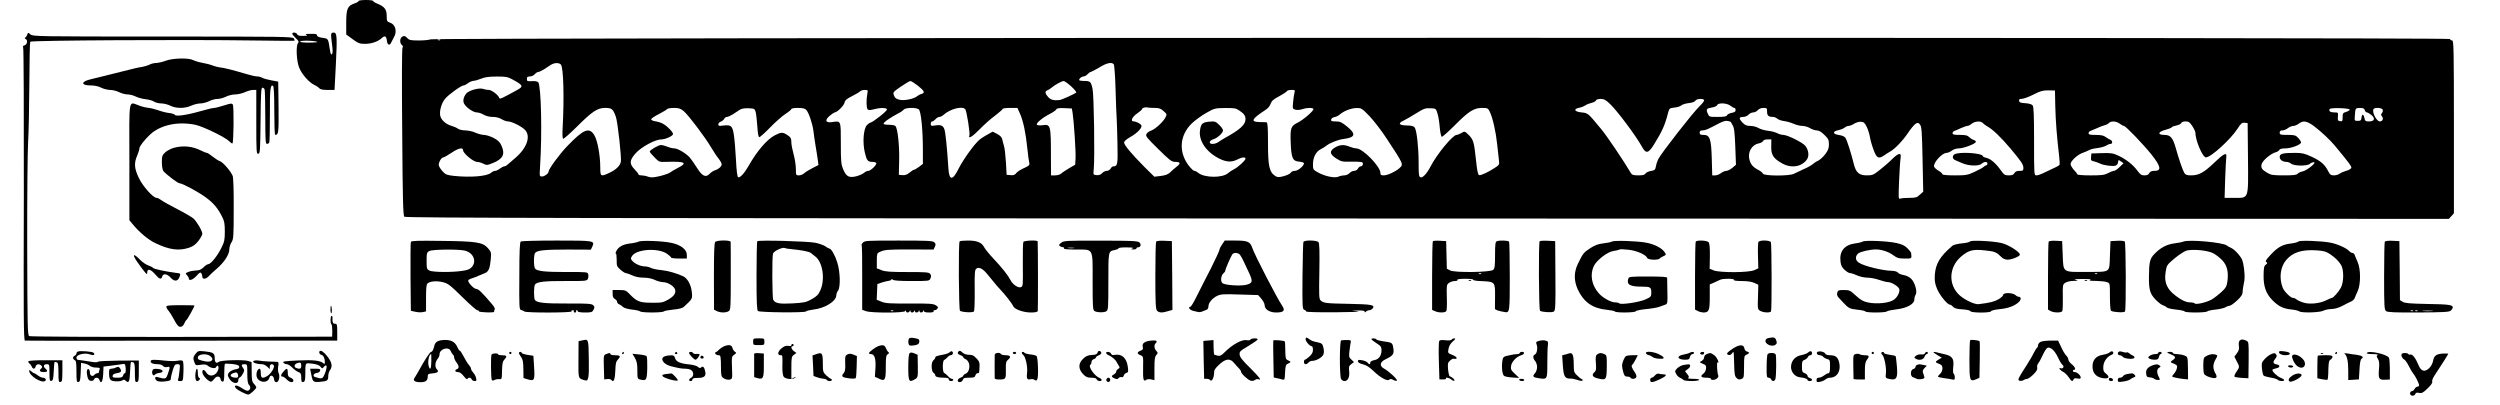 <?xml version="1.0" standalone="no"?>
<!DOCTYPE svg PUBLIC "-//W3C//DTD SVG 20010904//EN"
 "http://www.w3.org/TR/2001/REC-SVG-20010904/DTD/svg10.dtd">
<svg version="1.0" xmlns="http://www.w3.org/2000/svg"
 width="2224pt" height="360pt" viewBox="0 0 2224 360"
 preserveAspectRatio="xMidYMid meet">

<g transform="translate(0,360) scale(0.1,-0.1)"
fill="#000000" stroke="none">
<path d="M3190 3591 c0 -5 -16 -15 -35 -21 -63 -21 -75 -48 -75 -170 l0 -107
56 -41 c50 -37 63 -42 111 -42 59 0 116 20 150 52 27 25 40 17 45 -26 4 -37
25 -45 38 -14 6 13 17 34 25 48 29 50 13 112 -34 128 -29 10 -31 14 -31 61 0
57 -19 82 -82 108 -21 8 -38 19 -38 24 0 5 -29 9 -65 9 -36 0 -65 -4 -65 -9z"/>
<path d="M243 3294 c-3 -11 -11 -23 -17 -27 -8 -6 -7 -10 2 -14 21 -8 14 -50
-9 -56 -15 -4 -18 -10 -13 -19 5 -7 7 -597 6 -1310 -3 -1084 -2 -1298 10
-1298 7 -1 285 -1 618 -1 333 0 955 1 1383 1 l777 0 0 75 c0 68 -2 75 -20 75
-19 0 -25 14 -22 53 1 9 -3 17 -8 17 -12 0 -13 -67 -2 -74 5 -3 8 -29 8 -58
l-1 -53 -1339 -2 c-746 -1 -1347 2 -1356 7 -15 8 -16 80 -18 792 -1 431 3 851
8 933 5 83 10 315 11 516 1 202 4 372 8 378 8 12 1382 20 1986 11 198 -3 362
-4 365 -2 2 2 -1 11 -6 20 -10 16 -89 17 -1167 17 -1118 0 -1156 1 -1176 19
-20 18 -21 18 -28 0z"/>
<path d="M2600 3300 c0 -5 14 -23 32 -40 24 -23 29 -33 20 -42 -21 -21 -15
-162 10 -221 24 -59 86 -129 133 -152 18 -8 38 -21 45 -30 9 -10 31 -15 74
-15 l62 0 12 228 c12 245 10 282 -19 282 -27 0 -28 -8 -16 -98 8 -60 8 -85 0
-93 -8 -8 -13 2 -18 37 -16 104 -13 100 -70 108 -29 5 -45 12 -45 22 0 11 -14
14 -57 13 -42 0 -52 -3 -38 -9 15 -6 8 -9 -28 -9 -34 -1 -49 3 -53 14 -7 17
-44 21 -44 5z m215 -70 c21 -5 4 -8 -57 -9 -53 -1 -88 3 -88 9 0 11 100 11
145 0z"/>
<path d="M3572 3268 c-17 -17 -15 -53 3 -68 10 -8 12 -17 6 -23 -6 -6 -7 -289
-3 -750 4 -601 8 -744 19 -755 11 -11 1523 -14 9100 -16 l9088 -3 23 25 22 25
0 769 c0 683 -2 768 -15 768 -9 0 -18 6 -20 13 -7 16 -17935 13 -17965 -3 -10
-5 -57 -10 -103 -10 -71 0 -87 3 -102 20 -21 23 -36 25 -53 8z m345 -24 c-3
-3 -12 -4 -19 -1 -8 3 -5 6 6 6 11 1 17 -2 13 -5z m1073 -219 c23 -28 30 -298
15 -567 -3 -48 -1 -89 4 -92 5 -4 58 43 118 102 141 141 187 172 257 172 59 0
70 -10 95 -80 16 -46 52 -369 44 -400 -9 -37 -42 -69 -99 -96 -80 -38 -84 -35
-84 44 0 114 -26 249 -55 293 -45 69 -94 49 -236 -98 -71 -73 -169 -207 -169
-230 0 -16 -36 -43 -57 -43 -24 0 -24 1 -19 83 20 300 10 723 -16 755 -7 8
-28 12 -57 10 -45 -2 -47 0 -42 32 0 6 12 10 26 10 14 0 33 9 42 20 10 11 24
20 32 20 8 0 31 11 50 23 20 13 47 31 61 40 32 20 74 21 90 2z m4918 3 c5 -7
13 -106 16 -223 3 -115 8 -232 10 -260 2 -27 5 -130 7 -228 4 -184 1 -196 -38
-197 -7 0 -17 -9 -23 -20 -6 -11 -21 -20 -34 -20 -13 0 -31 -9 -41 -20 -13
-14 -29 -20 -49 -18 -31 3 -31 3 -26 53 10 102 2 666 -11 718 -14 61 -20 67
-76 67 -24 0 -43 4 -43 8 0 14 23 32 40 32 9 0 25 9 35 20 10 11 23 20 29 20
6 1 40 19 76 40 66 41 110 50 128 28z m-5356 -131 c104 -56 108 -65 46 -99
-138 -76 -152 -82 -156 -70 -9 27 -68 72 -94 72 -15 0 -37 4 -50 9 -34 13
-128 -13 -151 -42 -25 -32 -31 -65 -18 -90 19 -34 81 -77 112 -77 16 0 43 -9
61 -20 21 -12 51 -20 80 -20 30 0 60 -7 80 -20 18 -11 44 -20 57 -20 33 0 123
-45 152 -76 53 -57 16 -162 -88 -250 -32 -27 -64 -54 -71 -61 -7 -7 -19 -13
-26 -13 -7 0 -25 -9 -39 -20 -14 -11 -33 -20 -43 -20 -9 0 -26 -8 -36 -17 -34
-31 -178 -43 -327 -28 -65 7 -77 12 -102 39 -16 17 -32 41 -35 53 -6 23 21 73
40 73 6 0 38 18 71 40 65 44 105 52 105 22 0 -26 92 -102 123 -102 13 0 38 -7
56 -16 30 -15 35 -15 86 6 89 36 110 78 77 152 -15 35 -30 49 -71 71 -29 15
-68 27 -86 27 -18 0 -52 9 -76 20 -24 11 -65 20 -90 20 -25 0 -54 7 -65 15
-10 8 -36 19 -56 25 -51 14 -94 53 -102 91 -8 44 11 111 44 151 31 37 143 118
164 118 7 0 25 9 39 20 14 11 36 20 49 21 12 0 43 9 68 19 33 14 70 19 137 19
78 1 99 -3 135 -22z m3613 -59 c59 -47 66 -63 33 -74 -13 -3 -30 -12 -38 -19
-28 -24 -112 -42 -155 -33 -32 7 -43 15 -52 38 -11 29 -10 30 60 79 40 27 78
50 85 50 7 1 37 -18 67 -41z m1364 -6 c28 -26 49 -51 45 -55 -12 -12 -129 -65
-149 -67 -50 -6 -77 2 -100 26 -29 32 -32 52 -7 61 9 3 25 13 35 22 29 25 91
59 108 60 9 1 39 -21 68 -47z m-1813 -64 c-11 -58 -9 -129 3 -141 8 -8 22 -8
56 1 52 14 94 15 113 4 9 -6 -8 -25 -58 -65 -40 -31 -77 -57 -84 -57 -7 0 -22
-11 -34 -23 -31 -33 -40 -156 -18 -246 16 -69 26 -81 68 -81 15 0 30 -5 33
-10 8 -14 -49 -70 -71 -70 -10 0 -27 -8 -38 -18 -12 -10 -42 -23 -68 -30 -65
-16 -90 -3 -117 62 -19 46 -21 70 -21 233 0 204 2 199 -77 187 -59 -9 -69 16
-22 56 19 16 39 29 44 30 22 0 83 61 88 87 5 22 19 34 67 58 34 17 66 36 72
43 6 6 24 12 40 12 29 0 30 -2 24 -32z m3799 5 c-4 -16 -9 -54 -12 -85 -5 -56
-4 -57 23 -64 15 -4 41 -2 59 5 38 13 92 15 99 2 8 -13 -90 -98 -140 -122 -60
-29 -67 -49 -62 -175 5 -140 17 -168 76 -172 23 -2 42 -8 42 -15 0 -23 -54
-67 -81 -67 -16 0 -32 -7 -37 -17 -5 -9 -33 -22 -62 -30 -46 -12 -56 -11 -76
2 -53 35 -64 86 -64 298 0 133 -3 177 -13 179 -6 1 -34 2 -62 2 -84 2 -71 27
54 109 20 12 39 36 45 55 9 25 25 39 76 66 35 19 66 39 68 45 2 6 20 11 39 11
34 0 35 -1 28 -27z m6769 -123 c3 -130 14 -268 35 -447 4 -34 5 -66 2 -70 -6
-8 -28 -19 -146 -74 -22 -11 -49 -19 -60 -19 -20 0 -20 7 -20 304 0 236 -3
307 -13 319 -9 10 -33 17 -65 19 -40 2 -53 7 -55 21 -3 13 3 17 25 18 15 0 62
17 103 38 63 32 84 38 133 37 l58 -1 3 -145z m-3959 23 c66 -64 228 -281 280
-375 37 -69 59 -65 111 20 71 115 96 170 123 278 11 40 13 42 56 47 25 2 54
11 63 20 9 8 39 17 66 20 30 3 52 11 58 21 11 20 78 22 78 3 0 -7 -18 -30 -40
-51 -57 -54 -336 -411 -368 -471 -8 -16 -18 -46 -21 -65 -6 -31 -10 -35 -45
-41 -21 -3 -43 -14 -48 -23 -7 -12 -23 -16 -63 -16 -45 0 -57 4 -67 21 -63
107 -211 327 -261 387 -122 148 -119 146 -178 152 -62 6 -75 30 -22 41 18 3
43 13 55 21 13 9 38 19 56 23 18 4 36 13 39 21 3 8 20 14 42 14 30 0 46 -8 86
-47z m1068 -13 c14 -11 30 -20 36 -20 6 0 11 -8 11 -19 0 -14 -10 -21 -36 -25
-19 -4 -38 -14 -41 -22 -4 -10 -24 -14 -82 -14 -75 0 -76 0 -89 30 -17 38 -11
46 38 54 22 3 43 13 46 21 9 23 86 19 117 -5z m-5122 -20 c39 0 55 -5 80 -28
31 -27 31 -29 16 -58 -20 -39 -90 -103 -127 -116 -17 -5 -35 -19 -41 -30 -10
-18 2 -33 105 -134 102 -101 120 -114 150 -114 48 0 52 -13 13 -43 -17 -13
-43 -36 -57 -50 -19 -18 -41 -27 -83 -32 l-58 -7 -89 88 c-116 117 -180 194
-180 216 0 11 20 29 55 49 61 34 107 82 99 103 -6 15 -47 36 -69 36 -31 0 -14
40 30 70 25 17 45 35 45 40 0 10 30 19 48 14 8 -2 36 -4 63 -4z m-4186 -31
c44 -39 191 -234 241 -320 21 -35 50 -80 66 -99 15 -19 28 -42 28 -51 0 -20
-27 -44 -60 -54 -14 -4 -34 -18 -46 -30 -35 -38 -67 -23 -115 54 -23 36 -51
77 -63 90 -33 37 -107 81 -137 81 -14 0 -43 7 -62 15 -20 8 -46 15 -57 15 -22
0 -100 -45 -100 -59 0 -4 19 -27 42 -50 40 -42 43 -43 102 -41 172 6 198 -8
104 -55 -29 -15 -60 -33 -68 -40 -8 -7 -48 -21 -88 -31 -60 -14 -79 -15 -106
-6 -18 7 -44 12 -59 12 -15 0 -27 4 -27 9 0 5 -16 26 -35 45 -48 50 -46 79 9
142 50 56 174 124 229 124 34 0 99 28 104 46 4 14 -43 65 -82 89 -16 11 -48
22 -69 25 -22 3 -41 10 -43 17 -3 7 26 27 66 47 38 20 72 40 76 46 3 5 31 10
60 10 46 0 59 -5 90 -31z m637 -4 c5 -16 11 -74 15 -127 4 -67 10 -98 18 -98
7 0 50 39 96 86 46 48 108 102 137 121 28 18 52 38 52 43 0 6 26 10 58 10 44
0 63 -5 75 -18 22 -25 55 -122 63 -185 3 -29 12 -88 19 -132 8 -44 16 -101 20
-127 l6 -46 -53 -27 c-29 -15 -62 -35 -74 -46 -11 -10 -32 -19 -47 -19 -26 0
-27 2 -27 58 0 31 -9 90 -20 130 -11 39 -20 86 -20 104 0 39 -6 48 -42 71 -36
22 -50 22 -106 -7 -68 -35 -158 -140 -231 -269 -37 -66 -77 -110 -94 -104 -8
2 -15 57 -20 158 -4 85 -13 185 -19 222 -12 78 -25 89 -97 80 -34 -5 -41 -3
-41 11 0 9 11 21 24 25 13 5 26 17 29 25 4 9 14 16 24 16 9 0 33 11 52 23 20
13 47 31 61 40 17 11 43 16 79 14 51 -2 55 -4 63 -32z m1451 23 c20 -16 37
-178 37 -364 l0 -122 -34 -26 c-19 -14 -39 -26 -45 -26 -5 0 -23 -12 -40 -26
-22 -18 -40 -24 -63 -22 l-32 3 3 131 c3 129 -13 276 -32 302 -5 7 -31 12 -58
12 -27 0 -49 4 -49 9 0 14 56 53 141 98 15 7 32 20 39 28 15 19 109 20 133 3z
m414 0 c13 -17 44 -214 37 -233 -14 -36 28 -10 92 56 38 39 99 94 137 121 37
28 67 55 67 59 0 5 29 9 66 9 l65 0 25 -56 c27 -62 50 -170 64 -311 5 -51 12
-104 16 -118 5 -21 1 -27 -27 -41 -55 -25 -79 -40 -92 -58 -9 -12 -24 -17 -47
-14 l-35 3 -6 110 c-4 61 -11 126 -17 145 -6 19 -13 47 -16 61 -4 18 -19 34
-46 48 l-39 20 -66 -37 c-54 -31 -76 -53 -135 -132 -39 -52 -84 -123 -100
-156 -55 -113 -86 -113 -93 -2 -12 185 -26 325 -36 349 -12 33 -32 41 -82 33
-35 -6 -39 -4 -39 15 0 11 6 21 13 21 7 0 20 9 30 20 9 11 24 20 34 20 9 0 25
8 35 17 61 55 170 83 195 51z m955 -33 c11 -69 30 -348 26 -405 l-3 -55 -55
-32 c-30 -18 -62 -39 -71 -48 -9 -8 -32 -15 -52 -15 l-37 0 -1 163 c0 288 -2
293 -76 283 -25 -3 -45 -1 -49 5 -8 14 48 61 114 95 30 15 56 34 59 41 4 10
23 13 72 11 l66 -3 7 -40z m1481 23 c44 -29 57 -47 57 -79 0 -48 -49 -93 -188
-169 -15 -8 -38 -23 -52 -33 -33 -23 -83 -23 -78 0 2 9 16 20 32 24 35 10 86
56 86 79 0 9 -15 31 -34 49 -32 31 -39 33 -85 29 -65 -6 -78 -18 -86 -79 -13
-94 60 -197 180 -254 63 -29 105 -29 161 0 34 18 64 19 64 4 0 -16 -65 -76
-103 -95 -18 -9 -41 -24 -52 -34 -49 -44 -207 -43 -264 1 -13 11 -29 19 -36
19 -7 0 -24 15 -39 33 -104 123 -97 279 16 389 27 26 83 67 126 92 76 43 79
44 170 45 81 1 98 -2 125 -21z m1159 -50 c38 -40 107 -129 152 -198 156 -237
153 -231 114 -267 -35 -31 -105 -63 -138 -63 -24 0 -30 4 -30 22 0 57 -157
218 -214 218 -13 0 -40 7 -59 15 -47 19 -80 19 -120 -1 -63 -33 -63 -64 1
-104 44 -28 53 -30 133 -28 47 1 91 -2 97 -6 14 -9 4 -36 -14 -36 -7 0 -18 -9
-24 -20 -6 -11 -21 -20 -34 -20 -13 0 -31 -9 -41 -20 -10 -11 -31 -20 -46 -20
-15 0 -40 -5 -54 -12 -32 -14 -121 4 -182 39 -41 23 -43 26 -43 71 0 61 26
113 68 134 18 9 41 23 50 31 30 25 105 55 155 61 104 13 113 44 31 110 -48 39
-62 46 -101 46 -37 0 -44 3 -41 18 2 9 14 18 28 20 14 2 33 11 44 20 36 33
102 59 149 61 47 1 50 0 119 -71z m606 22 c8 -25 17 -81 20 -124 4 -44 12 -81
18 -83 5 -2 57 44 115 102 124 125 171 155 243 155 48 0 53 -2 68 -32 27 -55
55 -178 67 -293 7 -60 14 -126 16 -145 4 -31 1 -38 -28 -57 -58 -40 -134 -76
-149 -71 -10 4 -18 41 -27 129 -17 163 -24 188 -66 229 -35 34 -35 34 -64 17
-16 -9 -35 -17 -43 -17 -34 0 -176 -172 -233 -283 -32 -62 -69 -101 -88 -94
-15 5 -17 24 -17 129 0 138 -17 290 -35 314 -8 12 -28 17 -70 18 -68 1 -82 18
-33 41 18 8 69 38 113 65 71 44 85 50 130 47 49 -2 49 -2 63 -47z m2932 16 c0
-35 13 -46 53 -46 11 0 28 -7 38 -16 10 -9 37 -18 61 -21 24 -3 61 -14 84 -24
22 -10 57 -19 77 -19 20 0 51 -9 69 -20 18 -11 45 -20 60 -20 18 0 41 -13 68
-40 35 -34 40 -45 40 -84 0 -35 -7 -54 -33 -88 -18 -24 -46 -49 -62 -57 -17
-7 -39 -22 -50 -32 -11 -10 -47 -30 -80 -44 -33 -15 -72 -33 -87 -41 -39 -21
-266 -20 -275 1 -3 9 -22 24 -42 34 -46 24 -67 48 -78 91 -18 65 21 133 82
144 18 4 36 13 39 21 3 9 19 15 40 15 l34 0 -1 -63 c-2 -74 19 -107 96 -150
82 -47 178 -31 223 37 20 31 13 82 -16 119 -24 30 -159 97 -196 97 -14 0 -39
7 -55 16 -17 8 -53 18 -82 21 -29 3 -66 14 -83 24 -17 11 -50 19 -73 19 -33 0
-47 6 -71 31 -34 36 -31 49 9 49 15 0 36 9 46 20 10 11 29 20 42 20 13 0 31 9
40 20 11 12 30 20 50 20 31 0 33 -2 33 -34z m5183 19 c1 -5 -13 -14 -30 -20
-30 -8 -33 -13 -33 -48 0 -34 -2 -38 -22 -35 -20 3 -23 8 -20 41 3 36 3 37
-32 37 -36 0 -52 12 -41 30 8 14 174 9 178 -5z m134 -5 c3 -11 11 -20 19 -20
7 0 25 -11 40 -23 37 -32 27 -57 -21 -57 -31 0 -36 3 -41 30 -8 38 -22 39 -26
3 -3 -24 -8 -28 -33 -28 -30 0 -30 0 -26 50 4 63 5 65 48 65 26 0 36 -5 40
-20z m159 5 c4 -8 1 -22 -6 -30 -10 -12 -10 -18 0 -30 16 -19 6 -45 -19 -45
-30 0 -72 84 -56 110 10 16 75 12 81 -5z m-5800 -108 c0 -1 8 -14 17 -30 14
-22 19 -61 24 -190 l6 -163 -32 -27 c-18 -15 -42 -27 -54 -27 -12 0 -33 -9
-47 -20 -14 -11 -37 -20 -51 -20 l-27 0 -4 148 c-5 177 -17 212 -73 212 -28 0
-35 4 -35 20 0 15 7 20 26 20 24 0 45 9 149 64 33 17 58 24 75 20 14 -3 25 -6
26 -7z m1211 -47 c12 -25 24 -65 28 -90 4 -25 18 -75 32 -112 27 -75 45 -84
93 -51 14 10 37 25 52 33 45 25 114 97 162 168 24 37 55 73 67 81 20 12 25 11
39 -7 15 -18 18 -61 23 -309 l6 -288 -30 -27 c-26 -25 -37 -28 -93 -28 -36 0
-72 -3 -82 -7 -16 -6 -16 5 -10 153 4 87 9 178 13 202 4 35 3 42 -12 42 -10 0
-36 -19 -59 -42 -23 -24 -72 -67 -108 -95 -62 -50 -70 -53 -122 -53 -68 0 -96
25 -115 103 -25 100 -61 213 -75 232 -8 11 -31 21 -57 24 -57 8 -59 32 -5 43
22 5 47 15 56 23 9 8 25 15 36 15 10 0 33 9 49 20 17 10 43 18 60 17 25 -2 34
-10 52 -47z m1034 34 c7 -8 26 -22 42 -31 42 -22 118 -94 201 -193 96 -114
116 -143 116 -174 0 -23 -4 -26 -35 -26 -24 0 -37 -6 -45 -20 -8 -15 -21 -20
-50 -20 -35 0 -42 5 -69 43 -43 61 -91 104 -128 112 -18 4 -33 10 -33 15 0 29
-218 43 -255 16 -21 -15 -15 -43 12 -52 10 -4 36 -15 58 -25 55 -25 148 -29
173 -6 23 21 52 22 52 2 0 -8 -4 -15 -9 -15 -5 0 -16 -6 -24 -14 -8 -8 -45
-28 -82 -45 -62 -29 -76 -31 -176 -31 -68 0 -109 4 -109 10 0 6 -15 20 -34 31
-19 11 -37 27 -40 36 -12 31 69 122 110 123 12 0 33 9 47 20 15 12 41 20 64
20 42 1 144 39 150 57 2 6 -6 14 -19 18 -13 4 -31 16 -41 26 -14 15 -32 19
-82 19 -52 0 -65 3 -65 15 0 9 8 18 18 21 9 3 35 14 58 25 23 10 48 19 56 19
9 0 26 9 39 20 29 23 82 26 100 4z m1216 -4 c14 -11 31 -20 37 -20 16 0 171
-162 246 -255 84 -107 91 -145 25 -145 -24 0 -38 -6 -45 -20 -7 -14 -21 -20
-43 -20 -26 0 -38 8 -62 41 -40 54 -98 100 -167 133 -51 24 -66 26 -150 24
l-93 -3 -3 -32 c-3 -28 0 -33 25 -38 15 -4 39 -12 53 -19 31 -16 109 -27 138
-20 13 4 22 15 24 30 3 24 4 24 26 8 l23 -16 -35 -34 c-19 -19 -42 -34 -51
-34 -8 0 -32 -9 -52 -20 -32 -17 -57 -20 -155 -20 -65 0 -118 4 -118 9 0 4
-13 22 -30 39 -16 18 -30 41 -30 53 0 27 63 85 109 100 20 7 45 18 56 24 11 7
44 15 74 18 29 4 64 13 77 22 13 8 30 15 39 15 21 0 19 29 -2 37 -10 4 -29 15
-42 25 -17 13 -41 18 -87 18 -51 0 -64 3 -64 15 0 9 8 18 18 21 9 3 35 14 57
24 22 11 52 22 67 26 15 3 32 12 39 20 17 20 67 17 96 -6z m646 -22 c15 -23
27 -49 27 -57 0 -69 64 -221 94 -221 44 0 221 161 283 258 29 45 38 53 61 50
l27 -3 3 -310 c3 -376 10 -355 -124 -355 l-84 0 5 168 c3 92 8 179 10 195 7
46 -21 33 -109 -52 -91 -87 -135 -111 -205 -111 -36 0 -49 5 -59 21 -14 22
-49 123 -77 224 -26 91 -47 115 -101 115 -64 0 -57 28 10 45 26 7 51 17 55 22
3 6 22 13 43 17 20 4 39 13 42 21 3 9 19 15 38 15 28 0 38 -7 61 -42z m1082 0
c60 -45 142 -121 185 -173 126 -152 152 -186 147 -199 -3 -8 -23 -20 -44 -25
-21 -6 -47 -17 -58 -25 -11 -9 -35 -16 -52 -16 -28 0 -36 6 -52 38 -30 59 -64
89 -145 127 -65 30 -85 35 -149 35 -109 0 -137 -7 -137 -36 0 -25 26 -44 61
-44 12 0 30 -7 39 -15 24 -22 144 -24 168 -3 9 9 26 15 36 15 29 -1 -62 -74
-100 -82 -18 -3 -37 -12 -44 -20 -10 -12 -38 -15 -123 -15 -94 0 -115 3 -146
22 -50 29 -59 44 -52 77 7 32 83 96 127 107 14 4 28 13 31 20 3 9 22 14 53 14
52 0 140 33 140 53 0 7 -11 25 -25 40 -23 24 -32 27 -95 27 -63 0 -70 2 -70
20 0 14 7 20 24 20 13 0 35 9 49 20 14 11 36 20 49 20 12 0 34 9 48 20 38 30
71 25 135 -22z"/>
<path d="M1475 3060 c-27 -11 -65 -19 -83 -20 -18 0 -45 -6 -60 -14 -15 -8
-46 -17 -67 -21 -36 -5 -72 -14 -235 -55 -25 -6 -79 -19 -120 -30 -41 -10 -92
-23 -114 -28 -79 -21 -73 -52 10 -52 35 0 69 -7 94 -20 22 -11 58 -20 80 -20
22 0 58 -9 80 -20 22 -11 55 -20 75 -20 20 0 52 -8 73 -19 20 -10 61 -21 90
-24 29 -3 62 -13 74 -22 13 -8 41 -15 63 -15 22 0 58 -9 80 -20 51 -26 129
-26 186 0 24 11 61 20 82 20 21 0 55 9 77 20 22 11 55 20 75 20 20 0 53 9 75
20 22 11 59 20 82 20 24 0 63 9 87 20 24 11 56 20 72 20 l29 0 0 -286 c0 -266
1 -285 18 -282 16 3 17 26 20 296 2 240 5 292 16 292 8 0 17 -7 20 -16 3 -9 6
-121 6 -250 0 -197 2 -234 14 -234 8 0 18 5 21 11 4 5 6 117 6 247 -1 228 4
273 28 258 7 -5 11 -75 11 -222 0 -118 3 -214 8 -214 30 1 32 18 30 245 l-3
229 -60 11 c-33 6 -70 16 -82 23 -12 7 -32 12 -45 12 -13 0 -52 8 -88 19 -124
37 -220 61 -242 61 -13 1 -41 8 -63 16 -22 9 -64 20 -94 25 -29 5 -66 16 -82
24 -41 22 -180 18 -244 -5z"/>
<path d="M1151 2160 l0 -519 27 -33 c64 -77 139 -139 202 -170 125 -60 209
-72 301 -42 38 13 58 28 85 62 19 25 34 53 34 62 0 25 -50 111 -80 137 -14 12
-79 50 -145 84 -66 34 -131 70 -144 81 -13 10 -30 18 -38 18 -31 0 -122 102
-158 177 -40 85 -44 130 -15 198 11 26 20 55 20 64 0 19 44 76 95 124 91 85
246 119 402 87 68 -14 268 -111 301 -146 13 -13 26 -22 30 -20 11 7 14 329 3
346 -8 12 -19 11 -78 -8 -37 -12 -77 -22 -87 -22 -11 0 -42 -7 -70 -15 -163
-47 -269 -65 -281 -46 -3 6 -27 13 -53 16 -26 3 -71 15 -100 26 -30 10 -66 19
-80 19 -15 1 -52 9 -82 20 -100 35 -90 90 -89 -500z"/>
<path d="M1546 2285 c-26 -8 -61 -26 -77 -41 -26 -25 -29 -34 -29 -88 0 -34 6
-68 13 -77 22 -28 128 -109 143 -109 25 0 169 -77 236 -127 68 -50 105 -94
144 -171 20 -38 24 -63 24 -132 0 -74 -4 -92 -31 -146 -35 -71 -94 -144 -116
-144 -8 0 -27 -12 -42 -28 -21 -20 -38 -28 -67 -28 -21 -1 -52 -6 -68 -13 -27
-11 -28 -13 -12 -30 9 -9 16 -23 16 -29 0 -24 37 -11 69 25 26 29 34 34 42 22
5 -8 9 -22 9 -31 0 -25 32 -22 56 4 11 13 44 43 73 68 66 57 111 126 111 171
0 19 9 47 19 63 18 27 20 51 20 297 1 164 -3 278 -9 294 -15 40 -87 123 -113
131 -12 3 -41 22 -64 40 -23 19 -46 34 -53 34 -6 0 -28 9 -48 19 -78 40 -161
49 -246 26z"/>
<path d="M3655 1448 c-3 -7 -4 -148 -3 -313 l3 -300 42 -9 c23 -5 53 -6 67 -2
l26 6 0 119 c0 90 3 121 14 130 23 20 81 24 135 11 46 -11 64 -25 172 -131 66
-65 127 -119 135 -119 8 0 14 -4 14 -9 0 -5 32 -9 72 -10 39 -1 69 2 65 5 -4
4 -2 12 3 19 6 8 -1 23 -23 49 -89 105 -121 136 -141 136 -20 0 -71 53 -71 74
0 6 14 14 30 19 17 5 44 15 60 23 17 7 42 18 58 24 33 12 46 43 53 126 5 59 3
64 -26 97 -45 52 -104 61 -418 64 -208 3 -263 1 -267 -9z m478 -77 c77 -18
110 -93 65 -146 -18 -20 -37 -28 -88 -35 -95 -14 -260 -12 -290 3 -23 12 -25
18 -25 87 0 69 2 75 25 87 29 15 254 17 313 4z"/>
<path d="M4633 1452 c-9 -6 -13 -85 -13 -307 -2 -284 -1 -300 17 -303 10 -2
22 -8 28 -13 13 -13 428 -12 420 1 -3 6 1 10 10 10 9 0 13 -4 10 -10 -3 -6 1
-10 10 -10 9 0 13 5 10 10 -3 6 -1 10 4 10 6 0 11 -4 11 -10 0 -6 28 -10 63
-10 57 0 65 2 77 24 11 21 10 27 -3 41 -14 13 -47 16 -229 15 -208 -1 -273 7
-290 32 -10 17 -10 119 1 136 15 25 85 33 273 32 173 -1 187 0 197 18 5 10 7
29 4 41 -5 21 -8 22 -197 21 -193 0 -262 8 -277 32 -5 7 -9 38 -9 68 0 30 4
61 9 68 15 25 85 32 292 32 l205 -1 13 27 c24 53 18 54 -318 54 -168 0 -311
-4 -318 -8z"/>
<path d="M5679 1450 c-9 -5 -43 -13 -75 -16 -64 -8 -105 -31 -123 -71 -6 -13
-7 -22 -3 -19 5 3 8 -21 8 -54 -1 -55 2 -61 33 -89 19 -17 42 -31 50 -31 9 -1
34 -9 56 -20 25 -12 62 -20 100 -20 38 0 75 -8 100 -20 22 -11 55 -19 74 -20
41 0 99 -36 107 -67 8 -32 -10 -58 -63 -89 -44 -25 -56 -28 -144 -27 -108 0
-134 10 -198 77 -32 33 -40 36 -93 36 l-58 0 0 -35 c0 -24 6 -37 20 -45 11 -6
20 -17 20 -26 0 -8 8 -17 18 -21 9 -3 24 -14 33 -23 11 -10 41 -19 80 -24 35
-3 68 -11 73 -16 13 -13 199 -13 212 0 5 5 43 12 84 16 47 4 81 13 92 23 80
74 79 72 72 136 -6 60 -38 118 -74 136 -57 27 -137 50 -195 56 -38 3 -80 12
-95 20 -14 7 -38 13 -53 13 -37 0 -87 22 -111 48 -17 20 -17 23 -3 45 40 61
230 74 310 20 20 -14 37 -30 37 -34 0 -5 32 -9 70 -9 l70 0 0 33 c0 48 -55 90
-140 107 -81 17 -269 23 -291 10z"/>
<path d="M6362 1447 c-8 -9 -11 -109 -11 -308 l1 -294 26 -13 c34 -16 84 -15
106 1 16 11 17 38 17 307 0 162 0 301 -1 308 0 17 -124 17 -138 -1z"/>
<path d="M6737 1454 c-4 -4 -7 -144 -7 -310 0 -231 3 -305 13 -311 19 -13 419
-16 426 -4 4 6 34 13 66 17 105 12 204 74 205 128 0 12 7 30 15 40 23 31 20
168 -7 252 -20 65 -53 122 -71 123 -5 1 -21 9 -35 20 -15 10 -54 24 -87 31
-65 14 -506 26 -518 14z m308 -71 c79 -7 154 -21 168 -33 6 -6 24 -19 39 -31
67 -50 90 -203 46 -301 -17 -39 -32 -54 -76 -79 -50 -28 -66 -32 -172 -38
-117 -6 -152 0 -171 31 -10 15 -12 388 -2 413 8 22 83 57 103 49 8 -4 38 -9
65 -11z"/>
<path d="M7677 1442 c-10 -10 -15 -21 -12 -24 4 -3 6 -134 5 -290 l0 -284 33
-12 c47 -17 343 -17 350 1 4 10 6 10 6 0 1 -7 7 -13 15 -13 8 0 17 6 19 13 4
10 6 10 6 0 1 -7 7 -13 15 -13 8 0 17 6 19 13 4 10 6 10 6 0 1 -17 28 -17 34
0 4 10 6 9 6 0 1 -17 28 -17 34 0 4 10 6 9 6 0 1 -9 17 -13 47 -13 27 0 43 4
39 10 -3 6 0 10 8 10 8 0 20 6 26 14 9 11 6 17 -14 30 -22 14 -55 17 -233 16
-174 -1 -215 1 -250 16 l-43 17 3 70 3 70 40 14 c22 7 50 14 62 15 13 2 23 7
23 12 0 6 5 5 12 -2 8 -8 60 -12 168 -12 154 0 157 0 167 23 8 17 7 28 -2 40
-11 15 -35 17 -201 17 -150 0 -197 3 -231 16 l-43 17 0 67 c0 59 2 68 23 77
46 22 66 24 272 24 l210 -1 11 24 c10 21 9 28 -5 41 -15 13 -61 15 -318 15
-278 0 -301 -1 -316 -18z m270 -608 c-3 -3 -12 -4 -19 -1 -8 3 -5 6 6 6 11 1
17 -2 13 -5z"/>
<path d="M8537 1453 c-12 -11 -8 -611 3 -618 22 -14 117 -18 125 -5 4 6 7 92
6 189 -2 148 1 180 13 190 23 20 59 2 100 -49 79 -97 102 -124 122 -144 35
-36 100 -120 107 -139 10 -28 91 -57 157 -57 37 0 59 4 62 13 3 10 2 595 -1
620 -2 12 -119 8 -127 -5 -4 -6 -6 -98 -5 -204 2 -185 2 -192 -18 -199 -25 -8
-73 25 -92 64 -22 43 -75 109 -149 188 -39 41 -77 88 -85 104 -22 42 -63 59
-143 59 -38 0 -72 -3 -75 -7z"/>
<path d="M9440 1440 c-21 -17 -23 -21 -10 -30 8 -5 21 -10 28 -10 7 0 10 -4 7
-10 -4 -6 32 -10 102 -10 165 0 153 22 153 -285 0 -232 2 -255 18 -263 26 -13
80 -14 102 -2 19 10 20 22 20 264 0 276 -1 270 58 282 18 4 32 10 32 15 0 5
33 9 73 8 49 0 66 -3 52 -9 -18 -8 -17 -9 8 -9 15 -1 27 4 27 9 0 6 7 10 15
10 24 0 30 29 9 45 -16 12 -79 14 -344 14 -308 1 -326 0 -350 -19z m113 -47
c-13 -2 -35 -2 -50 0 -16 2 -5 4 22 4 28 0 40 -2 28 -4z"/>
<path d="M10285 1450 c-4 -6 -7 -143 -7 -305 0 -249 3 -297 16 -310 18 -18 45
-19 97 -3 l39 11 -2 306 -3 306 -67 3 c-40 2 -69 -1 -73 -8z"/>
<path d="M10873 1427 c-13 -18 -23 -38 -23 -44 0 -9 -40 -96 -75 -165 -5 -11
-31 -61 -57 -111 -26 -51 -63 -125 -83 -164 -20 -40 -41 -73 -46 -73 -24 0 -5
-28 24 -35 17 -4 39 -9 47 -11 8 -2 24 0 35 5 11 5 28 12 38 15 10 3 17 15 17
29 0 33 34 74 78 95 32 15 58 17 200 12 l164 -5 29 -33 c16 -18 29 -43 29 -56
0 -38 44 -66 102 -66 69 0 84 17 53 62 -46 68 -245 452 -264 511 -19 57 -41
67 -151 67 l-95 0 -22 -33z m158 -94 c8 -10 21 -34 30 -53 9 -19 31 -66 49
-104 37 -79 34 -95 -21 -109 -52 -14 -197 -4 -215 15 -19 18 -12 69 12 89 8 6
14 16 14 21 0 13 50 128 63 146 14 18 52 15 68 -5z"/>
<path d="M11595 1447 c-3 -7 -6 -144 -8 -305 -2 -271 -1 -293 16 -298 9 -3 17
-10 17 -15 0 -5 104 -8 258 -7 145 1 233 4 202 8 l-55 7 58 1 c38 1 57 -2 57
-10 0 -9 3 -9 12 0 7 7 20 12 29 12 9 0 22 7 29 15 26 32 -4 38 -207 42 -207
4 -228 6 -254 30 -15 12 -16 42 -12 259 3 178 1 250 -8 260 -15 18 -128 20
-134 1z"/>
<path d="M12747 1454 c-4 -4 -7 -143 -7 -309 l0 -302 25 -11 c34 -16 92 -15
102 1 4 6 6 62 4 123 -3 107 -2 112 20 128 13 9 36 16 52 16 16 0 26 4 22 10
-4 6 22 10 70 10 42 0 74 -4 71 -9 -3 -5 32 -11 78 -12 115 -5 117 -8 116
-133 -1 -56 -1 -106 -1 -112 1 -10 28 -20 86 -30 45 -8 46 -4 46 315 0 166 -3
306 -6 311 -7 11 -84 14 -109 4 -13 -5 -16 -26 -16 -124 0 -97 -3 -120 -17
-131 -26 -22 -341 -26 -382 -5 l-30 16 -3 123 -3 122 -55 3 c-31 2 -59 0 -63
-4z m430 -290 c-3 -3 -12 -4 -19 -1 -8 3 -5 6 6 6 11 1 17 -2 13 -5z"/>
<path d="M13697 1454 c-11 -11 -8 -612 3 -619 22 -13 110 -17 124 -6 13 11 15
60 13 319 l-2 307 -65 3 c-36 2 -69 0 -73 -4z"/>
<path d="M14340 1451 c-8 -5 -43 -12 -77 -16 -46 -5 -75 -16 -118 -44 -58 -38
-64 -47 -109 -140 -35 -72 -35 -148 -1 -224 51 -112 132 -170 253 -182 40 -4
75 -11 78 -16 8 -13 182 -11 186 2 2 6 42 14 88 19 47 4 101 13 120 20 19 7
44 16 55 20 19 7 21 15 18 116 -1 60 -2 115 -2 122 -1 9 -42 12 -170 12 -161
0 -170 -1 -176 -20 -16 -52 15 -70 120 -70 76 0 85 -5 85 -51 0 -37 -2 -40
-52 -63 -55 -25 -224 -50 -234 -34 -3 4 -19 8 -36 8 -38 0 -113 42 -147 83
-62 72 -78 162 -43 239 25 53 123 129 175 135 23 3 47 9 52 13 6 4 43 3 84 -2
75 -9 153 -44 165 -73 6 -18 101 -21 111 -4 4 5 18 14 31 19 28 11 29 18 6 45
-27 33 -91 64 -157 76 -77 15 -285 22 -305 10z"/>
<path d="M15085 1450 c-3 -6 -6 -144 -6 -307 l0 -297 23 -12 c13 -8 36 -13 51
-14 50 0 57 17 57 139 l0 111 38 16 c20 9 45 20 54 25 25 13 131 12 123 -1 -4
-6 22 -10 70 -10 51 0 89 -6 112 -17 l35 -16 -3 -109 c-4 -108 -3 -110 21
-124 30 -16 86 -18 95 -4 8 13 6 595 -1 615 -8 19 -99 21 -111 3 -4 -7 -6 -63
-4 -124 l3 -111 -35 -16 c-48 -23 -310 -24 -363 -2 l-35 14 2 111 c1 75 -3
115 -11 125 -14 17 -105 21 -115 5z"/>
<path d="M16570 1451 c-8 -5 -37 -13 -65 -16 -97 -13 -143 -69 -132 -162 4
-34 13 -52 37 -74 17 -16 39 -29 50 -29 10 0 37 -9 61 -20 24 -11 65 -20 92
-20 26 0 73 -9 104 -20 32 -11 68 -20 82 -20 27 0 88 -37 96 -59 10 -25 -15
-76 -48 -98 -41 -29 -150 -40 -228 -24 -44 9 -66 22 -109 61 -51 47 -58 50
-107 50 -47 0 -53 -2 -59 -24 -4 -16 0 -31 13 -44 10 -11 28 -30 40 -43 46
-50 59 -57 125 -64 37 -3 70 -11 73 -16 8 -12 178 -12 191 1 5 5 43 13 84 18
92 10 160 47 160 87 0 14 5 34 12 44 16 27 -6 107 -40 141 -16 16 -43 29 -67
33 -22 4 -45 13 -51 22 -7 9 -28 15 -55 16 -80 1 -248 42 -292 72 -33 21 -35
56 -7 82 18 16 110 37 160 36 48 0 111 -21 149 -49 38 -28 52 -32 106 -32 66
0 62 -3 56 52 -1 4 -15 22 -32 39 -23 24 -48 36 -98 47 -79 18 -280 26 -301
13z"/>
<path d="M17526 1452 c-3 -6 -37 -14 -74 -17 -37 -4 -74 -13 -82 -20 -112 -96
-151 -160 -158 -262 -3 -49 1 -75 19 -120 22 -56 92 -143 115 -143 6 0 19 -8
28 -19 12 -14 35 -20 83 -23 39 -2 68 -9 71 -16 5 -16 179 -17 184 -1 2 7 37
15 78 19 78 7 141 32 174 68 18 21 15 42 -6 42 -6 0 -19 6 -27 14 -27 24 -111
25 -111 2 0 -8 -19 -25 -42 -39 -38 -21 -77 -31 -177 -43 -33 -4 -119 36 -166
77 -104 92 -100 249 8 344 68 59 108 70 218 57 85 -9 98 -14 144 -59 14 -15
34 -23 55 -23 38 0 110 30 109 45 0 24 -105 90 -164 103 -78 18 -271 27 -279
14z"/>
<path d="M18225 1451 c-3 -6 -6 -144 -6 -308 l0 -297 23 -13 c29 -16 94 -17
104 -1 4 6 6 62 5 124 -2 107 -1 113 21 128 12 9 45 17 73 17 44 1 46 2 20 9
-21 5 -2 8 60 8 59 0 83 -2 70 -8 -14 -6 2 -9 52 -9 39 -1 83 -5 97 -11 26 -9
26 -10 26 -129 0 -71 4 -122 10 -126 22 -13 117 -18 124 -6 11 17 8 613 -2
623 -5 5 -36 8 -68 6 l-59 -3 -5 -130 c-6 -155 12 -143 -210 -144 -213 -1
-204 -8 -210 149 l-5 125 -57 3 c-31 2 -59 -2 -63 -7z m432 -287 c-3 -3 -12
-4 -19 -1 -8 3 -5 6 6 6 11 1 17 -2 13 -5z"/>
<path d="M19424 1451 c-11 -5 -47 -12 -80 -16 -68 -9 -123 -37 -177 -93 -42
-43 -49 -72 -50 -207 -1 -111 10 -149 57 -198 23 -24 52 -48 66 -52 13 -4 30
-13 36 -20 7 -7 44 -15 83 -19 39 -4 73 -11 76 -17 8 -12 188 -12 201 1 5 5
39 13 74 16 36 4 75 13 87 20 12 8 29 14 38 14 9 0 38 21 65 46 37 34 50 54
50 75 0 15 5 50 11 77 9 36 9 72 2 131 -10 72 -15 87 -48 127 -21 25 -49 51
-64 57 -14 6 -33 16 -41 23 -35 28 -337 55 -386 35z m263 -103 c24 -12 61 -41
82 -63 44 -47 57 -103 46 -189 -6 -43 -14 -57 -52 -93 -25 -23 -64 -53 -87
-67 -45 -26 -143 -49 -152 -35 -3 5 -22 9 -43 9 -24 0 -54 11 -86 31 -112 71
-147 136 -129 244 9 56 12 60 81 118 40 33 87 63 105 68 57 14 185 2 235 -23z"/>
<path d="M20446 1451 c-4 -5 -32 -13 -64 -17 -77 -9 -117 -31 -181 -99 -42
-45 -51 -59 -40 -66 12 -8 11 -12 -5 -24 -15 -11 -18 -28 -19 -92 -2 -100 21
-164 76 -221 54 -56 98 -78 170 -85 32 -3 64 -11 72 -17 18 -15 181 -11 214 6
14 8 46 14 71 15 29 0 64 10 100 29 30 16 65 34 78 39 12 6 25 19 29 28 3 10
15 38 27 63 28 63 28 196 -1 260 -11 25 -23 53 -26 63 -4 9 -13 17 -20 17 -8
0 -20 7 -28 16 -21 25 -103 63 -166 75 -79 16 -279 23 -287 10z m278 -109 c50
-34 76 -59 101 -97 27 -41 27 -155 -1 -205 -22 -40 -67 -90 -80 -90 -5 0 -25
-9 -45 -19 -56 -30 -151 -41 -207 -23 -26 8 -54 21 -63 29 -8 7 -22 13 -31 13
-20 0 -76 55 -90 88 -35 87 -23 188 31 250 57 67 138 93 266 85 65 -4 87 -10
119 -31z"/>
<path d="M21215 1450 c-3 -6 -6 -144 -6 -308 0 -273 2 -298 18 -310 14 -10 80
-13 288 -12 229 2 273 4 288 17 9 9 17 22 17 28 0 23 -34 28 -229 31 -154 3
-198 7 -217 19 l-24 15 -2 263 -3 262 -62 3 c-36 2 -64 -2 -68 -8z m252 -616
c-3 -3 -12 -4 -19 -1 -8 3 -5 6 6 6 11 1 17 -2 13 -5z m40 0 c-3 -3 -12 -4
-19 -1 -8 3 -5 6 6 6 11 1 17 -2 13 -5z m131 -1 c-21 -2 -57 -2 -80 0 -24 2
-7 4 37 4 44 0 63 -2 43 -4z"/>
<path d="M1219 1273 c22 -32 51 -71 65 -88 24 -29 25 -29 26 -7 0 35 32 27 70
-18 37 -44 55 -50 63 -20 8 30 44 25 76 -11 34 -37 64 -33 79 10 10 28 10 29
-36 34 -90 12 -194 34 -201 44 -3 6 -22 15 -42 22 -19 6 -53 29 -74 51 -58 60
-72 50 -26 -17z"/>
<path d="M13068 1103 c7 -3 16 -2 19 1 4 3 -2 6 -13 5 -11 0 -14 -3 -6 -6z"/>
<path d="M18548 1103 c7 -3 16 -2 19 1 4 3 -2 6 -13 5 -11 0 -14 -3 -6 -6z"/>
<path d="M1480 871 c0 -8 9 -24 19 -35 10 -12 31 -44 46 -73 14 -28 33 -57 41
-63 19 -16 42 -6 54 24 5 13 14 27 20 31 8 5 70 117 70 127 0 2 -56 3 -125 3
-102 0 -125 -3 -125 -14z"/>
<path d="M2940 844 c0 -19 4 -33 8 -30 8 5 4 66 -4 66 -2 0 -4 -16 -4 -36z"/>
<path d="M8093 593 c-17 -6 -17 -60 0 -66 8 -3 29 -2 48 2 25 5 35 13 37 29 2
12 -3 24 -10 26 -30 10 -64 14 -75 9z"/>
<path d="M11615 587 c-7 -16 35 -67 54 -67 6 0 11 -14 11 -32 0 -23 -9 -39
-32 -60 -17 -15 -35 -28 -40 -28 -4 0 -8 -9 -8 -20 0 -24 22 -26 40 -5 7 8 22
15 35 15 33 0 85 29 97 55 7 15 7 37 1 62 -8 34 -13 39 -48 47 -51 11 -56 13
-82 32 -20 14 -23 14 -28 1z"/>
<path d="M15733 593 c-12 -2 -24 -10 -26 -18 -13 -33 55 -66 87 -42 14 10 15
18 7 40 -10 27 -20 29 -68 20z"/>
<path d="M6700 560 c0 -29 1 -30 50 -30 49 0 50 1 50 30 0 29 -1 30 -50 30
-49 0 -50 -1 -50 -30z"/>
<path d="M11124 579 c-3 -6 -19 -9 -34 -5 -42 8 -126 -38 -196 -108 -29 -29
-41 -35 -62 -30 -15 4 -29 8 -31 10 -2 2 -4 31 -5 66 l-1 63 -45 -4 c-25 -1
-45 -4 -45 -5 0 0 1 -76 3 -168 l4 -168 23 0 c13 0 27 -5 31 -12 12 -18 34 21
34 61 0 28 8 42 46 78 59 54 98 58 134 12 14 -17 33 -38 43 -47 9 -9 17 -22
17 -28 0 -17 61 -74 87 -81 13 -3 30 0 38 7 8 7 22 10 30 6 32 -12 12 15 -74
101 -67 65 -91 96 -93 118 -3 27 3 33 77 77 44 26 81 52 83 58 5 14 -55 13
-64 -1z"/>
<path d="M12200 583 c1 -5 21 -21 45 -36 39 -25 45 -33 45 -63 0 -48 -24 -81
-65 -88 -21 -4 -35 -13 -35 -21 0 -19 -10 -19 -24 -1 -6 8 -28 18 -48 21 -31
6 -38 4 -38 -9 0 -10 15 -20 45 -27 31 -8 59 -26 93 -59 59 -58 124 -94 140
-78 9 9 18 8 37 -2 14 -7 28 -10 32 -6 9 9 -72 84 -113 106 -45 24 -40 60 14
85 66 32 75 45 67 98 -8 49 -8 50 -98 62 -26 4 -50 11 -53 16 -6 11 -44 12
-44 2z"/>
<path d="M12914 579 c-4 -7 -24 -9 -55 -6 -31 4 -50 2 -56 -6 -4 -7 -6 -86 -3
-177 l5 -165 32 0 c17 -1 29 3 27 7 -10 15 29 8 48 -9 10 -9 21 -13 26 -9 7 7
-19 31 -41 39 -5 1 -12 29 -15 61 -4 49 -2 60 16 77 12 10 25 19 29 18 46 -8
41 15 -8 34 -39 16 -40 17 -33 54 4 24 18 48 38 65 23 20 27 27 14 28 -9 0
-20 -5 -24 -11z"/>
<path d="M3923 573 c-31 -4 -52 -20 -58 -45 -10 -41 -19 -58 -30 -58 -7 0 -41
-48 -75 -107 -33 -60 -66 -116 -73 -126 -16 -23 4 -37 53 -37 46 0 64 13 65
47 0 25 4 28 40 31 50 4 63 16 40 38 -19 20 -14 67 10 94 8 9 15 26 15 37 0
50 83 74 100 29 5 -13 14 -27 19 -31 6 -3 11 -14 11 -24 0 -10 9 -30 20 -44
24 -30 26 -53 5 -61 -23 -9 -18 -26 9 -26 16 0 33 -13 52 -37 15 -20 30 -31
32 -25 5 17 32 15 38 -3 4 -8 15 -15 26 -15 17 0 19 4 13 28 -3 15 -15 36 -26
48 -10 11 -19 26 -19 34 0 8 -9 23 -19 34 -11 12 -31 45 -46 74 -14 28 -30 52
-34 52 -5 0 -14 13 -21 29 -22 55 -68 75 -147 64z m-86 -188 c-1 -63 -9 -82
-21 -49 -15 38 -1 114 20 114 1 0 1 -29 1 -65z"/>
<path d="M5176 571 l-29 -6 -1 -162 c-1 -176 -4 -168 56 -186 33 -11 39 16 36
189 -3 184 -1 179 -62 165z"/>
<path d="M10239 570 c-58 -7 -81 -24 -73 -56 5 -19 1 -26 -20 -34 -33 -12 -33
-28 0 -40 25 -10 25 -11 23 -108 -2 -106 3 -131 26 -112 9 7 27 9 45 5 l30 -7
0 103 c0 81 3 106 17 121 15 17 15 19 0 36 -20 21 -22 53 -6 69 20 20 5 28
-42 23z"/>
<path d="M11327 571 c-1 -3 -1 -79 1 -167 l3 -162 27 -6 c15 -3 37 -8 49 -12
21 -6 22 -3 25 62 3 60 6 70 26 79 12 5 22 12 22 15 0 3 -10 10 -22 15 -21 9
-23 17 -24 87 0 43 -2 79 -5 81 -8 8 -99 15 -102 8z"/>
<path d="M11931 572 c-15 -5 -15 -316 -1 -343 6 -10 19 -19 30 -19 31 0 48 35
42 87 -4 40 -2 48 19 64 l24 18 -23 22 c-22 19 -23 27 -17 78 3 31 9 65 11 76
4 18 0 20 -35 20 -22 0 -44 -1 -50 -3z"/>
<path d="M13693 568 c-29 -8 -31 -11 -23 -33 12 -31 2 -82 -16 -89 -19 -7 -18
-35 3 -58 9 -11 17 -34 17 -53 0 -19 -8 -42 -17 -53 -27 -29 -21 -39 28 -46
80 -13 80 -13 80 131 0 71 2 143 5 162 4 30 2 35 -20 41 -14 4 -39 3 -57 -2z"/>
<path d="M17527 574 c-4 -4 -7 -83 -7 -174 0 -187 3 -197 57 -175 l32 14 3
161 c2 89 1 163 -2 165 -14 9 -76 15 -83 9z"/>
<path d="M19923 569 c-7 -7 -9 -26 -6 -46 4 -26 0 -42 -17 -65 l-23 -31 21
-41 c27 -51 27 -49 -3 -94 -14 -20 -21 -39 -17 -43 4 -4 33 -9 66 -11 l58 -3
2 162 c1 160 1 162 -22 173 -29 13 -45 13 -59 -1z"/>
<path d="M18148 556 c-10 -7 -18 -20 -18 -29 0 -9 -4 -18 -9 -21 -5 -3 -18
-25 -30 -48 -11 -24 -41 -74 -66 -113 -76 -118 -78 -124 -59 -132 9 -3 25 -1
35 5 10 7 26 12 34 12 8 0 33 18 54 39 29 29 38 45 34 61 -3 11 1 28 9 38 8 9
27 43 41 75 14 31 33 60 42 63 26 10 63 -24 92 -84 14 -31 33 -62 41 -68 18
-13 6 -38 -15 -30 -26 10 -8 -18 21 -32 15 -8 37 -29 49 -48 24 -37 35 -42 43
-19 4 10 15 12 35 8 21 -4 29 -2 29 9 0 19 -32 48 -53 48 -9 0 -17 5 -17 10 0
6 5 10 10 10 20 0 9 28 -20 50 -16 13 -30 31 -30 41 0 10 -8 26 -19 36 -10 10
-31 44 -45 76 l-27 57 -72 0 c-44 -1 -79 -6 -89 -14z"/>
<path d="M7040 529 c0 -7 -11 -9 -27 -6 -21 4 -36 -2 -62 -23 -34 -29 -38 -60
-6 -60 17 0 17 1 15 -100 -1 -48 4 -81 12 -92 16 -21 83 -27 100 -9 11 11 9
11 -9 2 l-23 -12 0 99 c0 92 2 101 23 116 l22 16 -22 16 c-23 17 -31 44 -13
44 6 0 10 5 10 10 0 6 -4 10 -10 10 -5 0 -10 -5 -10 -11z"/>
<path d="M6440 519 c-13 -6 -32 -18 -42 -28 -9 -11 -22 -21 -29 -23 -18 -6 -1
-28 22 -28 21 0 22 -6 23 -123 1 -62 3 -69 27 -84 16 -9 36 -13 50 -10 24 6
25 7 21 105 -4 95 -3 100 19 116 21 15 22 18 8 26 -9 6 -20 21 -23 35 -7 27
-31 32 -76 14z"/>
<path d="M7815 522 c-25 -9 -85 -53 -85 -64 0 -4 8 -8 18 -8 32 0 45 -41 40
-125 l-5 -77 33 -15 c57 -28 64 -17 64 101 0 89 3 107 18 115 12 8 14 13 5 19
-6 4 -16 20 -22 35 -11 27 -26 32 -66 19z"/>
<path d="M15417 500 c-56 -38 -64 -48 -41 -57 10 -4 22 0 29 10 7 10 14 17 16
17 2 0 5 -48 6 -107 2 -89 5 -110 21 -125 14 -14 24 -17 42 -10 24 9 24 13 25
108 0 93 1 100 23 109 27 12 28 21 3 28 -11 2 -21 15 -23 28 -5 36 -44 36
-101 -1z"/>
<path d="M693 473 c-7 -3 -13 -11 -13 -18 0 -7 -7 -15 -15 -19 -8 -3 -15 -12
-15 -20 0 -7 7 -16 15 -20 12 -4 15 -25 15 -101 0 -86 2 -96 18 -93 14 3 17
17 20 87 l3 83 31 -6 c18 -3 39 -13 48 -21 9 -8 34 -15 54 -15 31 0 37 -3 32
-16 -3 -9 -6 -20 -6 -25 0 -5 -6 -9 -14 -9 -7 0 -19 -6 -26 -14 -16 -20 -40
-9 -40 19 0 13 -5 27 -10 30 -16 10 -23 -22 -13 -62 6 -28 14 -39 31 -41 13
-2 25 3 28 12 9 23 41 20 49 -5 13 -40 30 -13 33 54 l3 66 42 5 c77 10 112 14
132 18 17 3 20 -3 23 -39 2 -24 -1 -43 -7 -43 -5 0 -13 -9 -16 -20 -5 -16 -15
-20 -51 -20 -38 0 -45 3 -42 18 2 11 15 19 37 22 39 6 47 18 28 44 -11 15 -17
16 -35 7 -11 -6 -30 -11 -41 -11 -17 0 -21 -6 -21 -32 0 -65 8 -76 57 -80 25
-2 53 2 61 8 12 9 19 8 30 -3 27 -26 36 -8 39 77 2 46 5 86 8 88 2 3 11 2 20
-1 12 -5 15 -24 15 -92 0 -77 2 -86 18 -83 15 3 17 16 17 97 l0 94 -179 -1
c-99 -1 -182 -5 -185 -10 -4 -6 -28 -6 -61 0 -55 9 -94 14 -117 17 -7 0 -13 9
-13 20 0 27 75 45 118 29 33 -13 53 -5 34 14 -11 11 -115 19 -139 11z"/>
<path d="M1741 454 c-24 -30 -25 -41 -11 -79 10 -26 13 -27 56 -20 33 5 50 3
62 -8 27 -23 69 -29 76 -11 9 23 25 7 19 -19 -15 -59 -77 -78 -107 -32 -20 31
-36 32 -36 3 0 -29 64 -93 82 -82 7 4 19 16 26 26 19 26 50 23 54 -4 2 -13 10
-23 18 -23 12 0 15 15 15 77 0 42 3 79 5 81 3 3 32 2 65 -1 45 -5 61 -11 63
-24 2 -13 -6 -19 -35 -24 -21 -3 -45 -16 -55 -27 -14 -19 -15 -24 -2 -49 25
-49 84 -63 84 -19 0 10 6 21 14 24 8 3 20 19 28 35 13 24 13 32 1 47 -19 27
-16 35 12 35 25 0 25 -1 25 -84 0 -64 4 -88 16 -101 17 -17 13 -42 -10 -51 -7
-3 -33 8 -57 25 -44 29 -75 28 -50 -3 14 -17 91 -56 110 -56 15 0 71 51 71 64
0 5 -9 20 -21 32 -17 18 -20 35 -20 107 l-1 86 -31 10 c-45 13 -242 7 -261 -8
-22 -18 -36 -5 -36 33 0 44 -12 52 -86 60 -59 6 -63 5 -83 -20z m127 -20 c44
-30 15 -62 -45 -48 -57 12 -63 16 -63 34 0 29 73 39 108 14z m250 -172 c3 -16
-2 -22 -16 -22 -50 0 -68 24 -29 40 30 12 41 7 45 -18z"/>
<path d="M2840 464 c0 -9 9 -18 19 -21 19 -5 31 -30 31 -67 0 -15 -3 -16 -15
-6 -28 23 -91 30 -227 23 -114 -5 -136 -8 -127 -19 6 -8 20 -14 31 -14 10 0
32 -14 48 -30 16 -17 41 -35 55 -40 21 -8 25 -16 25 -50 0 -34 3 -41 18 -38
14 3 17 15 18 63 1 115 -4 107 62 100 39 -5 62 -13 73 -27 14 -18 17 -18 28
-4 32 39 36 0 7 -67 -17 -38 -23 -40 -83 -21 -24 7 -13 33 14 36 17 2 29 10
31 21 3 14 -4 17 -43 17 l-46 0 7 -37 c15 -81 18 -84 78 -80 68 6 76 11 76 51
0 18 7 41 15 52 29 38 16 82 -43 147 -29 30 -52 35 -52 11z m-160 -120 c0 -24
-13 -30 -44 -18 -23 9 -20 33 7 43 29 11 37 6 37 -25z"/>
<path d="M8449 467 c-8 -8 -32 -17 -54 -21 -60 -11 -75 -16 -75 -28 0 -6 -7
-16 -16 -23 -22 -15 -21 -95 0 -111 9 -6 16 -16 16 -22 0 -14 25 -22 76 -22
32 0 44 -4 44 -15 0 -8 9 -15 20 -15 11 0 20 5 20 10 0 6 -6 10 -13 10 -7 0
-23 11 -34 24 -11 13 -26 25 -33 28 -17 5 -17 111 0 116 7 3 20 13 28 23 9 11
22 19 29 19 17 0 27 20 15 32 -6 6 -14 4 -23 -5z"/>
<path d="M8527 473 c-13 -12 -7 -24 18 -33 14 -5 25 -14 25 -19 0 -5 9 -12 19
-16 11 -3 24 -19 30 -35 13 -38 -3 -87 -30 -95 -10 -4 -19 -11 -19 -16 0 -5
-11 -14 -25 -19 -14 -5 -25 -16 -25 -25 0 -22 38 -18 45 5 5 17 15 20 57 20
41 0 51 3 55 20 3 11 12 20 19 20 16 0 15 -1 18 59 2 36 -3 48 -27 72 -29 30
-32 31 -80 34 -15 1 -35 9 -45 19 -20 18 -26 19 -35 9z"/>
<path d="M9764 464 c-4 -15 -16 -20 -52 -22 -37 -2 -53 -10 -79 -36 -42 -41
-41 -89 3 -135 24 -25 37 -31 72 -31 29 0 45 -5 48 -15 7 -17 44 -21 44 -5 0
6 -8 14 -17 17 -45 16 -106 104 -83 118 6 4 10 15 10 25 0 10 9 22 20 25 11 3
20 11 20 16 0 5 12 14 26 19 26 10 29 30 5 38 -7 2 -15 -4 -17 -14z"/>
<path d="M16086 465 c-8 -9 -35 -19 -61 -24 -54 -10 -89 -48 -92 -101 -2 -48
33 -91 78 -96 46 -6 69 -14 69 -25 0 -5 9 -9 20 -9 11 0 20 5 20 11 0 6 -9 13
-20 16 -11 3 -20 12 -20 19 0 8 -11 19 -25 24 -22 8 -25 15 -25 60 0 44 3 52
24 59 13 5 26 17 29 25 4 9 13 16 22 16 16 0 21 25 6 35 -5 3 -16 -2 -25 -10z"/>
<path d="M16169 470 c-16 -10 -2 -30 20 -30 10 0 24 -6 30 -14 7 -8 23 -17 36
-20 23 -6 25 -11 25 -66 0 -44 -4 -60 -14 -60 -7 0 -25 -9 -39 -20 -14 -11
-35 -20 -46 -20 -15 0 -21 -6 -21 -21 0 -19 4 -21 32 -15 17 3 39 13 48 21 9
8 26 15 38 15 66 0 103 63 82 140 -12 45 -33 60 -83 60 -20 0 -37 6 -40 14 -6
16 -50 26 -68 16z"/>
<path d="M18767 465 c-8 -8 -35 -17 -59 -21 -60 -9 -93 -45 -93 -103 -1 -58
32 -96 92 -105 53 -8 66 9 29 39 -23 18 -27 28 -25 66 3 44 34 87 74 103 8 3
15 10 15 15 0 18 -18 21 -33 6z"/>
<path d="M18853 473 c-19 -7 -16 -33 3 -33 9 0 22 -6 28 -14 14 -19 98 -25
104 -8 2 6 -5 15 -15 19 -10 4 -24 13 -31 20 -8 7 -17 11 -22 8 -5 -3 -19 -1
-32 3 -12 5 -29 7 -35 5z"/>
<path d="M20277 474 c-14 -15 17 -34 54 -34 35 0 51 12 31 24 -15 9 -78 17
-85 10z"/>
<path d="M4530 460 c0 -5 5 -10 10 -10 6 0 10 5 10 10 0 6 -4 10 -10 10 -5 0
-10 -4 -10 -10z"/>
<path d="M4617 464 c-3 -4 4 -20 16 -36 18 -24 22 -44 23 -111 l1 -80 42 -13
c55 -16 60 -5 52 116 l-6 95 -52 8 c-29 5 -53 13 -53 18 0 10 -14 12 -23 3z"/>
<path d="M5535 460 c-3 -5 -1 -10 4 -10 6 0 11 5 11 10 0 6 -2 10 -4 10 -3 0
-8 -4 -11 -10z"/>
<path d="M6005 460 c-3 -5 1 -10 10 -10 9 0 13 5 10 10 -3 6 -8 10 -10 10 -2
0 -7 -4 -10 -10z"/>
<path d="M6130 461 c0 -14 45 -61 57 -61 6 0 18 11 27 25 17 26 13 29 -26 26
-9 -1 -19 3 -23 9 -8 13 -35 13 -35 1z"/>
<path d="M8091 457 c-7 -7 -11 -53 -11 -124 0 -126 6 -138 57 -108 29 17 29
17 28 118 l-2 101 -30 13 c-23 9 -33 9 -42 0z"/>
<path d="M9010 460 c0 -5 7 -10 15 -10 8 0 15 5 15 10 0 6 -7 10 -15 10 -8 0
-15 -4 -15 -10z"/>
<path d="M9090 461 c0 -5 6 -14 14 -20 20 -17 39 -106 33 -153 -7 -55 0 -69
29 -62 13 4 31 1 38 -6 12 -9 17 -7 24 7 12 22 6 193 -7 206 -5 5 -30 12 -55
14 -26 3 -49 10 -52 14 -7 12 -24 12 -24 0z"/>
<path d="M9840 460 c0 -6 10 -15 23 -20 27 -12 61 -40 70 -60 4 -8 13 -23 19
-33 11 -15 10 -20 -4 -28 -10 -6 -18 -16 -18 -24 0 -8 -9 -19 -20 -25 -26 -14
-25 -23 5 -36 19 -9 27 -9 36 3 7 7 19 11 27 8 8 -3 16 2 19 14 3 11 13 21 24
24 16 4 18 11 12 54 -10 78 -54 118 -116 106 -19 -4 -29 0 -33 11 -7 17 -44
22 -44 6z"/>
<path d="M13520 460 c0 -5 -11 -10 -24 -10 -14 0 -47 -5 -75 -12 -49 -11 -50
-12 -57 -55 -7 -50 0 -111 15 -126 6 -6 39 -13 73 -15 l63 -4 -39 37 c-35 33
-38 40 -33 73 7 37 50 81 91 92 27 8 33 30 7 30 -12 0 -21 -4 -21 -10z"/>
<path d="M14642 458 c3 -7 13 -15 24 -17 10 -1 26 -9 34 -16 13 -12 53 -19 88
-16 24 2 11 20 -31 40 -49 24 -121 29 -115 9z"/>
<path d="M15030 461 c-8 -5 -32 -11 -52 -15 -68 -12 -58 -46 13 -46 31 0 38 4
43 25 4 14 13 25 21 25 8 0 15 5 15 10 0 12 -19 13 -40 1z"/>
<path d="M15126 461 c-3 -5 0 -11 8 -14 15 -6 26 1 26 15 0 11 -27 10 -34 -1z"/>
<path d="M16650 460 c0 -5 5 -10 10 -10 6 0 10 5 10 10 0 6 -4 10 -10 10 -5 0
-10 -4 -10 -10z"/>
<path d="M16737 464 c-3 -4 0 -13 8 -20 19 -19 38 -119 32 -166 -6 -41 -3 -44
45 -52 50 -8 61 15 53 113 -4 47 -9 89 -11 92 -2 4 -26 9 -54 13 -27 4 -50 11
-50 16 0 11 -13 13 -23 4z"/>
<path d="M17124 457 c-3 -8 -16 -12 -32 -10 -15 3 -36 -3 -47 -11 -17 -14 -18
-17 -5 -26 29 -19 70 -12 80 15 5 14 14 25 20 25 5 0 10 5 10 10 0 15 -20 12
-26 -3z"/>
<path d="M17200 467 c0 -3 17 -15 37 -27 l37 -22 -27 -16 c-34 -21 -34 -25 3
-39 24 -9 30 -17 30 -41 0 -16 -9 -37 -20 -47 -11 -10 -20 -21 -20 -25 0 -4
24 -10 53 -14 28 -3 62 -9 75 -12 19 -5 22 -2 22 19 0 14 -5 29 -10 32 -6 4
-7 28 -4 60 9 74 -8 98 -78 114 -29 7 -63 14 -75 18 -13 3 -23 3 -23 0z"/>
<path d="M19200 460 c0 -5 -13 -10 -28 -10 -16 0 -37 -7 -48 -15 -16 -13 -17
-16 -4 -25 8 -5 30 -10 47 -10 26 0 34 5 39 25 3 14 10 25 15 25 5 0 9 5 9 10
0 6 -7 10 -15 10 -8 0 -15 -4 -15 -10z"/>
<path d="M19280 465 c0 -3 16 -11 35 -19 41 -17 44 -29 13 -50 -24 -17 -24
-17 16 -34 24 -11 27 -16 21 -40 -3 -15 -16 -37 -27 -49 -16 -18 -18 -23 -7
-27 19 -6 79 -17 109 -19 l25 -2 -1 100 c-2 100 -2 100 -30 112 -16 7 -46 12
-66 13 -21 0 -38 5 -38 10 0 6 -11 10 -25 10 -14 0 -25 -2 -25 -5z"/>
<path d="M20775 460 c-3 -5 -1 -10 4 -10 6 0 11 5 11 10 0 6 -2 10 -4 10 -3 0
-8 -4 -11 -10z"/>
<path d="M21055 460 c-4 -6 16 -10 52 -10 36 0 53 -4 44 -9 -11 -7 -10 -13 2
-32 12 -18 15 -40 11 -84 -8 -94 -2 -105 51 -103 l45 2 0 91 c0 49 -4 96 -8
103 -21 32 -182 67 -197 42z"/>
<path d="M4373 446 c-8 -12 -6 -214 2 -226 4 -7 13 -7 25 0 10 5 29 9 42 7 22
-2 23 1 24 76 2 65 5 82 23 101 25 27 19 36 -26 36 -18 0 -33 4 -33 9 0 11
-50 9 -57 -3z"/>
<path d="M5392 450 c-22 -9 -23 -13 -20 -117 l3 -108 29 3 c16 2 33 -3 37 -10
17 -27 31 11 33 86 2 63 6 80 24 99 27 29 20 37 -30 37 -21 0 -38 5 -38 10 0
12 -7 12 -38 0z"/>
<path d="M6709 453 c0 -4 0 -53 0 -108 l0 -100 30 -9 c50 -14 57 0 56 116 l0
103 -42 3 c-24 2 -43 0 -44 -5z"/>
<path d="M7257 448 l-29 -10 5 -92 4 -91 34 -12 c19 -7 44 -12 56 -12 12 -1
25 -6 28 -11 3 -5 15 -10 26 -10 10 0 19 5 19 10 0 6 -4 10 -9 10 -4 0 -22 14
-40 30 -29 28 -31 35 -31 99 0 103 -5 110 -63 89z"/>
<path d="M7539 447 c-21 -11 -22 -18 -20 -80 2 -54 -1 -73 -15 -88 -12 -13
-14 -23 -7 -30 13 -13 109 -24 116 -12 3 5 7 51 8 102 l2 94 -30 12 c-24 10
-36 10 -54 2z"/>
<path d="M8849 443 c-1 -19 -1 -190 0 -209 1 -6 20 -11 46 -10 53 1 55 5 53
95 -1 55 2 67 21 82 29 24 19 39 -24 39 -19 0 -37 5 -40 10 -11 18 -55 12 -56
-7z"/>
<path d="M13931 448 l-34 -9 6 -91 c7 -98 18 -117 67 -116 14 1 42 -5 63 -12
20 -8 40 -10 44 -6 5 5 2 11 -5 13 -8 3 -27 18 -43 34 -27 26 -29 34 -29 102
0 43 -5 78 -12 85 -14 14 -11 14 -57 0z"/>
<path d="M14208 447 c-13 -10 -15 -25 -11 -78 4 -52 2 -67 -11 -78 -31 -26
-19 -47 31 -58 72 -17 76 -11 77 105 1 96 0 102 -22 112 -29 13 -43 12 -64 -3z"/>
<path d="M15183 450 c-13 -5 -23 -18 -23 -29 0 -11 -10 -26 -22 -32 -21 -11
-21 -12 10 -25 28 -11 31 -17 29 -44 -2 -18 -13 -37 -26 -46 -29 -21 -18 -34
30 -34 21 0 39 -4 39 -10 0 -15 40 -12 56 5 9 8 13 19 10 24 -10 16 -16 122
-7 117 22 -14 -5 47 -29 64 -31 22 -35 23 -67 10z"/>
<path d="M15724 448 c-4 -7 -8 -56 -8 -110 -1 -88 1 -98 17 -98 10 0 20 -7 23
-15 8 -20 31 -19 38 3 8 28 10 207 2 220 -9 16 -63 16 -72 0z"/>
<path d="M16510 451 c-24 -7 -24 -8 -23 -111 1 -58 2 -108 2 -111 1 -3 24 -5
51 -5 l50 0 0 77 c0 61 4 81 20 101 23 30 18 38 -25 38 -17 0 -35 4 -40 8 -6
5 -21 6 -35 3z"/>
<path d="M20199 447 c-14 -7 -38 -25 -53 -42 -25 -27 -28 -36 -24 -83 3 -29 9
-57 15 -63 5 -5 33 -13 62 -18 29 -4 57 -13 64 -20 13 -13 57 -15 57 -2 0 5
-14 14 -30 20 -30 10 -82 60 -74 72 2 4 18 9 35 13 33 6 36 29 3 34 -33 6 -37
20 -15 48 16 20 18 30 10 40 -13 16 -16 16 -50 1z"/>
<path d="M20648 453 c7 -3 16 -2 19 1 4 3 -2 6 -13 5 -11 0 -14 -3 -6 -6z"/>
<path d="M20857 453 c22 -16 33 -64 33 -149 l0 -85 48 3 47 3 5 88 c3 59 9 91
19 96 23 14 4 28 -46 35 -27 3 -64 8 -83 12 -20 3 -30 2 -23 -3z"/>
<path d="M21366 451 c-9 -13 4 -40 23 -50 9 -5 27 -31 40 -58 13 -26 30 -55
38 -64 19 -22 53 -90 53 -106 0 -7 -7 -13 -15 -13 -8 0 -19 -9 -25 -20 -6 -11
-17 -20 -25 -20 -8 0 -15 -9 -15 -20 0 -24 38 -28 47 -4 4 11 13 13 33 9 24
-5 36 1 75 39 31 29 45 50 42 60 -4 9 6 35 22 58 59 89 121 187 121 191 0 2
-19 3 -43 2 -62 -3 -84 -18 -92 -64 -4 -23 -18 -49 -35 -66 -40 -38 -72 -29
-95 27 -23 58 -55 100 -71 94 -7 -3 -16 -1 -19 4 -8 13 -52 13 -59 1z"/>
<path d="M5648 416 c17 -29 22 -53 22 -111 0 -71 1 -75 24 -81 56 -14 61 -7
64 100 1 55 -1 103 -6 108 -5 5 -35 12 -68 15 l-58 6 22 -37z"/>
<path d="M19640 439 c-13 -6 -28 -15 -32 -22 -11 -17 -10 -129 1 -146 5 -8 29
-21 53 -28 55 -16 70 -4 45 38 -23 40 -22 80 3 122 18 31 19 35 4 41 -21 8
-44 7 -74 -5z"/>
<path d="M20393 439 c-12 -12 17 -77 44 -96 55 -41 95 17 46 66 -31 32 -74 46
-90 30z"/>
<path d="M5913 430 c-45 -18 -14 -69 52 -87 67 -17 96 -23 130 -23 22 0 47 -6
55 -13 23 -18 22 -55 -1 -67 -23 -13 -25 -30 -4 -30 8 0 15 6 15 14 0 10 13
14 45 14 57 -1 78 15 69 56 -8 40 -21 53 -36 38 -9 -9 -16 -8 -30 5 -11 9 -45
19 -85 22 -76 8 -111 25 -119 59 -5 17 -13 22 -38 21 -17 0 -41 -4 -53 -9z"/>
<path d="M6236 433 c-11 -11 -6 -23 9 -23 8 0 15 4 15 9 0 13 -16 22 -24 14z"/>
<path d="M14465 432 c-15 -10 -35 -59 -35 -85 0 -12 5 -39 11 -59 8 -30 15
-38 34 -38 13 0 27 -4 30 -10 10 -16 45 -12 52 6 3 8 -3 27 -14 42 -26 36 -34
60 -22 67 5 4 18 24 29 46 l20 39 -47 0 c-27 0 -53 -4 -58 -8z"/>
<path d="M20619 436 c-2 -2 -4 -49 -4 -103 l0 -98 43 -9 c23 -5 45 -6 48 -3 3
3 7 42 7 87 2 66 5 83 20 91 9 6 17 17 17 24 0 12 -15 15 -63 15 -35 0 -66 -2
-68 -4z"/>
<path d="M253 386 c-3 -5 1 -14 9 -20 8 -6 17 -19 21 -28 9 -24 28 -23 34 2 6
23 35 26 52 6 9 -10 8 -16 -4 -26 -20 -17 -10 -30 26 -30 32 0 37 11 14 30
-23 19 -18 40 10 40 24 0 25 -2 25 -76 0 -66 2 -75 17 -72 14 2 18 18 21 83 2
44 5 82 7 84 2 2 11 1 20 -2 12 -5 15 -24 15 -92 0 -77 2 -86 18 -83 15 3 17
16 17 98 l0 95 -148 0 c-82 1 -151 -3 -154 -9z"/>
<path d="M1340 386 c0 -17 22 -26 65 -26 18 0 38 -7 46 -16 8 -10 21 -13 36
-9 27 6 28 3 7 -59 -17 -50 -20 -51 -96 -30 -24 7 -23 -22 1 -35 10 -6 42 -8
70 -4 43 5 51 9 51 26 0 11 8 44 17 74 14 45 20 53 41 53 24 0 25 -2 19 -57
-3 -32 -8 -66 -12 -75 -6 -14 -2 -18 18 -18 25 0 26 1 29 86 2 51 -1 89 -7 94
-6 5 -26 5 -45 1 -19 -4 -66 -4 -105 0 -107 12 -135 11 -135 -5z"/>
<path d="M2268 393 c-42 -10 4 -33 65 -33 11 0 31 -10 44 -22 l23 -21 0 21 c0
23 24 30 36 11 10 -16 -26 -74 -57 -93 -45 -27 -59 -21 -59 24 0 22 -4 40 -9
40 -18 0 -32 -30 -29 -62 6 -61 100 -76 115 -17 8 29 37 19 41 -14 2 -18 9
-27 22 -27 21 0 33 54 18 83 -5 10 -7 36 -3 58 5 29 3 39 -7 40 -7 1 -42 2
-78 3 -36 2 -74 5 -85 8 -11 2 -28 3 -37 1z"/>
<path d="M14975 353 c-16 -3 -40 -16 -54 -29 -22 -22 -23 -27 -10 -50 7 -15
23 -30 35 -35 12 -4 25 -13 29 -18 8 -14 132 -14 140 -1 4 6 -16 10 -52 10
-34 0 -53 4 -45 8 10 7 8 14 -8 34 l-20 26 26 20 c26 18 26 44 1 41 -7 -1 -25
-4 -42 -6z"/>
<path d="M17053 353 c-7 -2 -13 -11 -13 -18 0 -7 -9 -15 -20 -18 -26 -7 -28
-65 -2 -73 9 -3 24 -9 33 -14 18 -9 69 -2 69 11 0 4 -5 20 -10 35 -9 22 -7 31
10 49 l21 22 -32 7 c-35 7 -38 7 -56 -1z"/>
<path d="M19155 352 c-46 -15 -67 -39 -63 -73 3 -29 7 -34 32 -36 16 -1 34 -7
40 -13 5 -5 20 -10 32 -10 22 0 22 1 8 28 -19 37 -18 69 4 81 15 9 15 12 2 21
-17 11 -25 11 -55 2z"/>
<path d="M20355 340 c3 -5 15 -10 26 -10 10 0 19 5 19 10 0 6 -12 10 -26 10
-14 0 -23 -4 -19 -10z"/>
<path d="M1355 300 c-8 -25 11 -52 23 -33 4 6 21 13 37 15 48 5 39 32 -12 36
-35 3 -42 0 -48 -18z"/>
<path d="M1738 269 c-3 -54 11 -74 35 -49 9 10 9 14 0 17 -8 3 -13 22 -13 44
0 57 -17 48 -22 -12z"/>
<path d="M2522 295 c-25 -29 -28 -45 -9 -45 8 0 24 -11 37 -25 26 -28 60 -33
60 -10 0 9 -11 20 -25 25 -20 8 -25 16 -25 45 0 42 -9 44 -38 10z"/>
<path d="M260 299 c1 -42 107 -109 140 -89 17 10 4 30 -19 30 -10 0 -30 9 -44
20 -14 11 -29 20 -33 20 -4 0 -16 7 -26 17 -14 13 -18 13 -18 2z"/>
<path d="M5928 273 c-47 -5 -48 -18 -5 -36 43 -18 107 -30 107 -20 0 11 -49
63 -58 61 -4 -1 -24 -3 -44 -5z"/>
<path d="M14723 261 c-9 -12 -23 -21 -30 -21 -7 0 -13 -9 -13 -20 0 -27 20
-25 86 6 58 27 69 44 30 44 -13 0 -31 3 -40 6 -8 3 -22 -3 -33 -15z"/>
<path d="M18925 273 c-16 -3 -34 -11 -38 -19 -4 -8 -17 -14 -27 -14 -14 0 -20
-7 -20 -21 0 -18 4 -20 48 -13 26 3 54 12 62 19 8 6 23 15 34 19 15 5 16 9 6
21 -7 8 -18 14 -24 14 -6 -1 -24 -4 -41 -6z"/>
<path d="M20393 259 c-32 -21 -42 -42 -24 -53 17 -11 106 37 106 56 0 21 -48
20 -82 -3z"/>
<path d="M9844 229 c-10 -17 13 -36 27 -22 12 12 4 33 -11 33 -5 0 -12 -5 -16
-11z"/>
<path d="M18760 226 c0 -10 9 -16 21 -16 24 0 21 23 -4 28 -10 2 -17 -3 -17
-12z"/>
<path d="M13515 220 c3 -5 15 -10 26 -10 10 0 19 5 19 10 0 6 -12 10 -26 10
-14 0 -23 -4 -19 -10z"/>
</g>
</svg>
